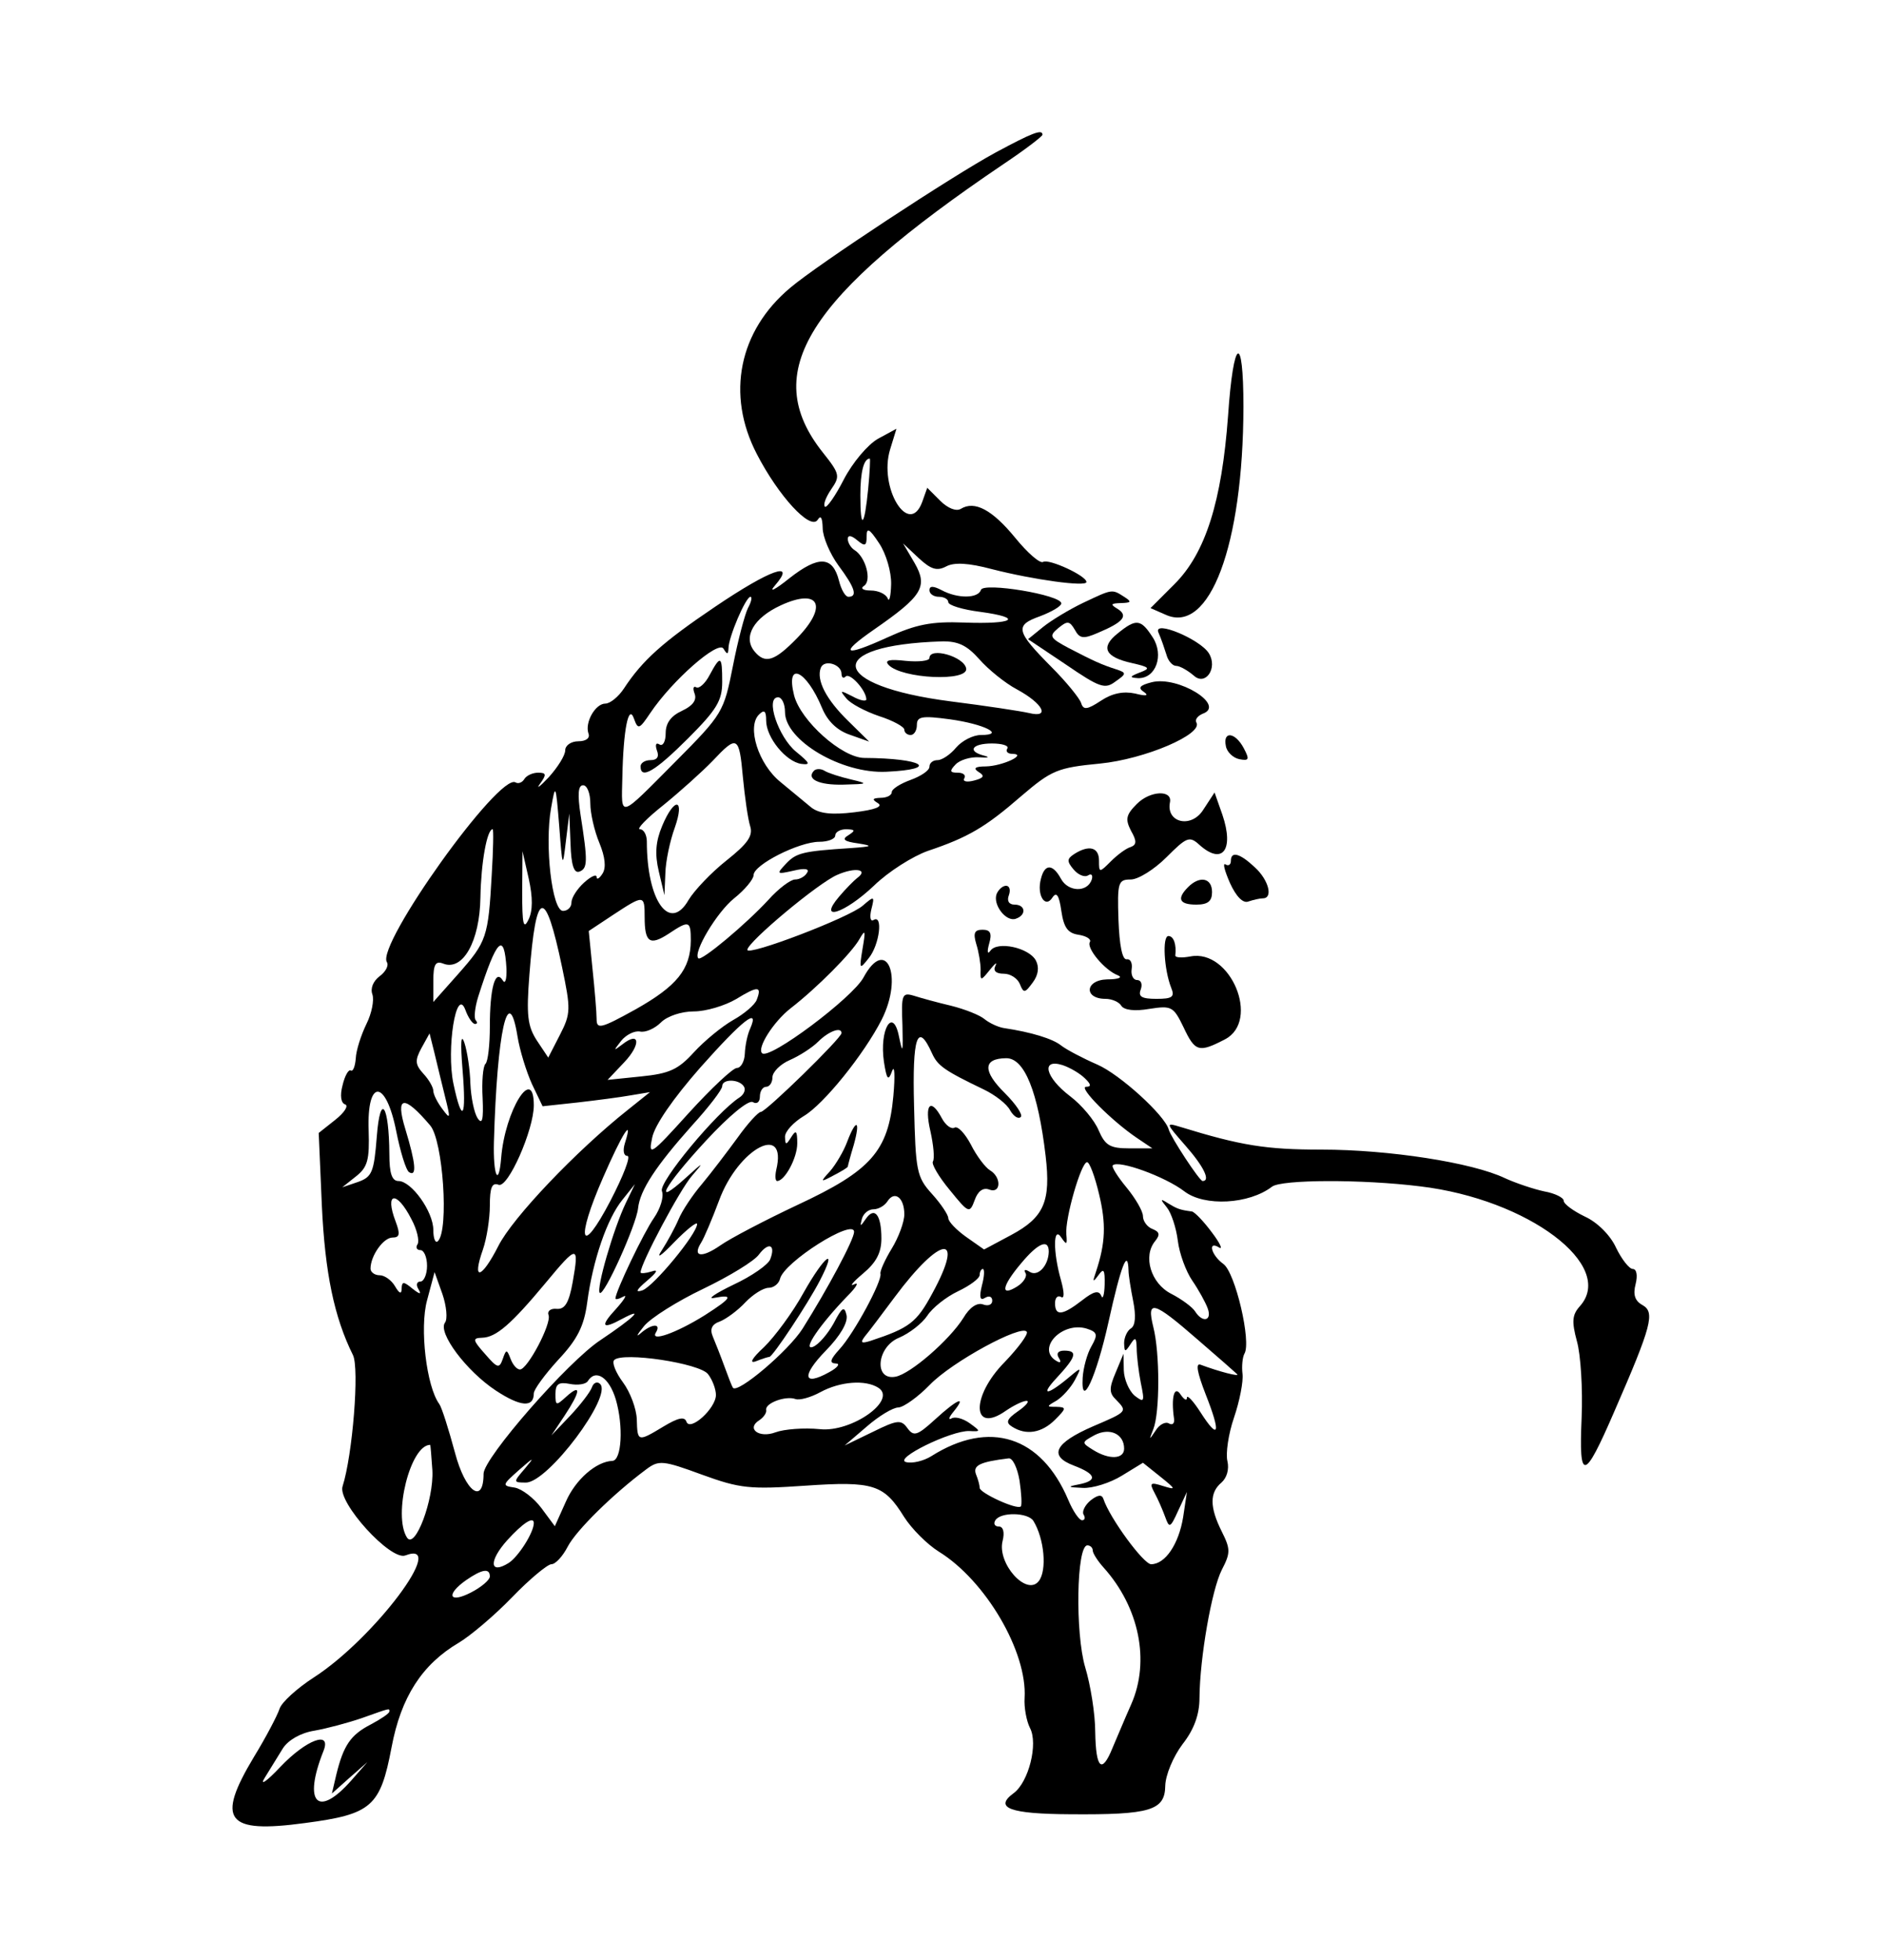 <?xml version="1.0" standalone="no"?>
<!DOCTYPE svg PUBLIC "-//W3C//DTD SVG 20010904//EN"
 "http://www.w3.org/TR/2001/REC-SVG-20010904/DTD/svg10.dtd">
<svg version="1.0" xmlns="http://www.w3.org/2000/svg"
 width="300pt" height="312pt" viewBox="0 0 300 312"
 preserveAspectRatio="xMidYMid meet">
<g transform="translate(0,312) scale(0.05,-0.05)"
fill="#000000" stroke="none">
<path d="M3170 5754 c-135 -73 -566 -356 -653 -430 -164 -137 -205 -340 -107
-529 69 -134 171 -245 194 -210 10 16 15 7 16 -26 0 -28 23 -82 50 -119 53
-71 62 -100 32 -100 -10 0 -23 23 -30 51 -20 79 -65 81 -158 8 -46 -37 -67
-47 -46 -23 70 81 -15 51 -191 -68 -166 -112 -231 -170 -290 -260 -17 -26 -44
-48 -59 -48 -32 0 -66 -60 -54 -95 6 -15 -8 -25 -32 -25 -23 0 -42 -13 -42
-29 0 -16 -24 -54 -52 -85 -29 -31 -42 -40 -28 -21 21 29 20 35 -6 35 -18 0
-37 -9 -44 -20 -7 -12 -20 -16 -28 -11 -52 32 -444 -517 -410 -572 7 -11 -4
-31 -23 -45 -21 -16 -30 -39 -23 -58 6 -18 -2 -60 -19 -94 -17 -35 -33 -84
-34 -110 -2 -25 -9 -43 -16 -38 -7 4 -19 -17 -26 -47 -9 -33 -5 -57 8 -61 12
-4 -2 -26 -31 -49 l-53 -42 10 -231 c10 -214 39 -355 99 -476 21 -42 -1 -318
-33 -418 -17 -51 153 -238 200 -220 139 53 -100 -265 -291 -388 -54 -35 -104
-80 -110 -101 -7 -21 -43 -90 -81 -152 -122 -203 -89 -245 162 -211 213 28
240 52 276 241 30 160 97 264 214 333 37 22 114 87 170 145 56 58 113 105 125
105 13 0 36 25 52 56 27 52 145 168 250 246 40 30 53 29 178 -17 121 -44 152
-47 328 -35 218 15 251 4 315 -99 24 -38 74 -88 111 -111 149 -92 282 -319
273 -466 -2 -30 6 -73 17 -95 27 -50 -4 -173 -52 -208 -64 -47 -11 -66 180
-67 256 -2 302 12 303 91 1 34 25 92 55 132 37 47 54 95 54 147 1 129 39 345
71 408 28 54 28 66 0 122 -39 78 -39 124 -1 156 17 15 25 42 19 68 -6 24 3 87
21 139 18 53 30 115 27 139 -3 24 0 53 6 64 23 37 -29 259 -67 286 -39 28 -51
76 -13 52 12 -7 2 15 -24 49 -26 35 -54 64 -63 66 -39 5 -48 9 -76 26 -25 16
-26 14 -4 -13 14 -17 30 -65 35 -106 5 -41 26 -98 46 -127 20 -29 42 -69 49
-88 15 -40 -16 -48 -40 -10 -9 14 -43 39 -76 56 -65 33 -91 120 -51 168 16 20
14 29 -8 38 -17 6 -31 25 -31 41 0 16 -24 57 -52 91 -29 35 -49 67 -44 71 18
18 167 -36 228 -83 64 -49 206 -41 279 15 30 23 287 24 472 1 344 -41 625
-253 508 -382 -24 -27 -26 -48 -9 -111 12 -42 19 -152 15 -244 -9 -205 8 -202
104 20 120 275 130 316 90 339 -24 13 -31 33 -22 67 7 28 3 48 -9 48 -11 0
-35 30 -53 67 -18 40 -60 82 -100 100 -37 18 -67 40 -67 50 0 10 -28 24 -62
30 -33 7 -90 26 -125 42 -104 50 -371 91 -584 91 -178 0 -257 13 -449 72 -49
15 -48 13 15 -59 59 -67 81 -113 55 -113 -10 0 -101 139 -108 164 -12 45 -156
176 -228 207 -46 20 -97 47 -114 60 -27 22 -96 43 -183 56 -19 3 -46 16 -61
28 -15 13 -63 32 -107 43 -43 10 -97 25 -119 32 -37 11 -40 4 -36 -94 2 -88 1
-94 -11 -36 -19 96 -63 23 -48 -80 9 -58 14 -63 26 -30 8 22 10 -14 4 -80 -16
-175 -71 -237 -305 -346 -104 -49 -215 -107 -246 -129 -59 -41 -90 -37 -61 9
9 14 35 75 57 134 61 166 219 250 182 97 -4 -19 -3 -35 3 -35 24 0 64 73 64
120 0 40 -4 44 -19 20 -17 -27 -19 -26 -20 1 0 17 27 46 60 66 63 37 192 197
248 307 70 139 14 267 -58 134 -35 -65 -301 -264 -323 -241 -17 16 36 100 91
143 84 65 195 177 219 220 19 33 20 28 10 -30 -11 -67 -10 -68 20 -30 34 42
46 140 15 121 -10 -6 -13 9 -7 34 11 43 9 43 -27 12 -42 -38 -368 -162 -368
-141 1 25 227 214 287 239 57 25 101 17 62 -11 -10 -8 -36 -34 -57 -59 -69
-81 17 -54 111 35 46 45 124 94 172 111 128 43 183 75 298 175 96 82 115 90
250 103 143 14 330 94 307 131 -5 9 4 21 21 28 73 27 -79 121 -163 100 -39
-10 -45 -18 -25 -31 17 -12 7 -14 -28 -5 -37 8 -73 1 -109 -23 -44 -29 -56
-30 -63 -7 -5 15 -47 67 -94 114 -114 115 -118 133 -37 162 37 14 68 32 68 41
0 27 -248 68 -256 43 -9 -28 -75 -28 -125 -1 -27 14 -39 14 -39 0 0 -12 14
-21 30 -21 17 0 30 -8 30 -17 0 -10 46 -24 102 -31 140 -19 107 -40 -52 -34
-104 4 -153 -6 -243 -47 -140 -64 -157 -54 -43 25 153 106 172 136 129 211
l-37 63 50 -47 c39 -36 58 -42 88 -26 25 13 70 11 145 -9 133 -34 301 -57 301
-41 0 20 -120 75 -138 64 -10 -6 -50 29 -89 77 -73 89 -129 119 -173 92 -15
-9 -42 2 -66 26 l-41 41 -16 -45 c-42 -114 -140 46 -102 168 l20 65 -59 -32
c-33 -19 -81 -76 -109 -130 -27 -53 -55 -92 -60 -86 -6 6 3 30 20 55 29 42 28
49 -27 118 -202 255 -52 493 575 917 69 46 125 89 125 94 0 19 -33 6 -150 -57z
m-405 -1069 c-12 -124 -25 -135 -25 -22 0 75 11 117 30 117 2 0 0 -43 -5 -95z
m73 -305 c-1 -38 -6 -59 -11 -45 -6 14 -30 25 -54 25 -25 0 -34 7 -21 15 25
17 5 92 -31 114 -11 7 -21 23 -21 35 0 13 11 12 30 -4 25 -21 30 -18 30 13 0
29 9 24 40 -23 22 -33 39 -91 38 -130z m-299 -171 c-72 -74 -102 -84 -136 -43
-38 46 -3 107 84 147 122 56 151 -2 52 -104z m-157 95 c-10 -20 -32 -103 -48
-185 -29 -146 -32 -152 -183 -304 -183 -184 -172 -181 -169 -50 3 153 20 236
37 187 13 -36 17 -34 52 18 70 104 216 232 233 205 12 -20 15 -19 16 1 0 35
55 164 70 164 6 0 3 -16 -8 -36z m737 -163 c28 -32 82 -76 120 -96 83 -45 107
-92 38 -75 -26 6 -138 23 -249 37 -389 50 -408 179 -29 191 52 1 80 -12 120
-57z m-439 -46 c0 -12 6 -16 13 -9 13 14 65 -43 66 -72 1 -8 -19 -5 -44 9 -39
20 -42 20 -20 -6 13 -17 61 -42 105 -57 44 -14 80 -34 80 -43 0 -9 9 -17 20
-17 11 0 20 14 20 32 0 27 16 30 105 18 109 -15 179 -50 99 -50 -25 0 -60 -18
-79 -40 -18 -22 -45 -40 -59 -40 -15 0 -26 -9 -26 -21 0 -12 -27 -30 -60 -42
-33 -12 -60 -29 -60 -39 0 -10 -16 -18 -35 -18 -27 -1 -29 -5 -9 -17 17 -11
-9 -21 -75 -29 -73 -9 -112 -4 -137 15 -19 16 -63 52 -98 81 -71 57 -108 176
-69 215 17 17 23 12 23 -19 0 -54 63 -131 112 -138 31 -4 27 3 -17 39 -56 46
-99 173 -57 173 12 0 22 -21 22 -47 0 -90 180 -197 323 -190 172 8 117 43 -71
44 -71 1 -202 118 -223 199 -28 112 39 81 89 -40 17 -41 47 -71 88 -85 l62
-22 -66 65 c-71 69 -103 131 -88 170 11 28 66 11 66 -19z m-314 -330 c6 -63
16 -133 23 -155 10 -31 -8 -56 -76 -110 -48 -38 -102 -95 -120 -125 -60 -105
-133 -4 -133 186 0 21 -10 39 -22 39 -12 0 22 35 75 77 53 43 123 106 156 140
79 84 85 81 97 -52z m842 92 c-6 -9 1 -17 16 -17 50 -1 -32 -39 -84 -40 -35 0
-42 -6 -23 -18 20 -12 16 -19 -15 -27 -23 -6 -37 -3 -31 7 6 10 -3 18 -21 18
-25 0 -27 5 -7 26 13 14 47 25 76 23 28 -2 35 0 16 5 -56 14 -40 39 24 39 33
0 55 -7 49 -16z m-1406 -297 l11 90 4 -97 c2 -67 11 -94 28 -88 27 10 27 33 4
180 -10 66 -8 95 8 95 13 0 23 -26 23 -58 0 -31 13 -88 29 -126 18 -44 22 -78
10 -97 -10 -16 -19 -21 -19 -11 0 10 -18 2 -40 -18 -22 -20 -40 -48 -40 -63 0
-15 -12 -27 -27 -27 -35 0 -59 210 -38 327 14 80 15 78 26 -57 10 -133 11
-135 21 -50z m-236 -105 c-11 -199 -16 -213 -106 -315 l-80 -90 0 67 c0 53 7
65 32 55 62 -24 116 71 118 211 2 111 21 217 39 217 3 0 2 -65 -3 -145z m1136
126 c-22 -13 -14 -20 30 -26 50 -8 47 -10 -22 -15 -154 -10 -174 -15 -207 -50
-31 -33 -30 -34 24 -22 37 9 52 6 43 -7 -7 -12 -24 -21 -38 -21 -14 0 -53 -29
-85 -65 -71 -77 -213 -196 -223 -186 -18 18 59 147 114 191 34 27 62 61 62 74
0 33 145 106 209 106 28 0 51 9 51 20 0 11 16 20 35 20 29 -1 30 -4 7 -19z
m-1019 -269 c-16 -33 -20 -14 -20 88 l1 130 20 -88 c13 -59 13 -102 -1 -130z
m370 8 c0 -80 16 -92 76 -53 66 44 71 42 71 -22 -1 -91 -44 -144 -175 -218
-112 -62 -125 -65 -125 -31 0 21 -6 93 -13 159 l-12 121 77 51 c99 65 101 65
101 -7z m-263 -159 c28 -134 28 -148 -7 -216 l-37 -72 -36 54 c-30 46 -34 81
-24 210 21 275 50 282 104 24z m-177 -5 c1 -34 -4 -51 -12 -37 -24 38 -41 -26
-41 -147 0 -58 -6 -112 -14 -119 -8 -8 -12 -57 -9 -109 3 -69 -1 -86 -16 -64
-11 17 -21 66 -23 110 -1 44 -10 103 -19 130 -11 32 -13 1 -6 -85 13 -155 -1
-177 -29 -45 -23 110 9 312 38 235 9 -25 23 -45 31 -45 7 0 8 5 2 12 -6 6 -3
40 8 75 59 185 83 209 90 89z m797 -99 c-6 -16 -40 -45 -76 -65 -35 -20 -91
-66 -124 -102 -50 -55 -78 -68 -168 -77 l-107 -11 53 56 c54 57 50 101 -6 57
-29 -22 -29 -21 -4 11 16 20 43 33 60 30 17 -4 47 9 67 29 20 20 65 35 105 35
38 0 98 18 134 39 70 43 83 42 66 -2z m-762 -116 c7 -44 28 -112 46 -152 l34
-71 111 12 c61 7 138 17 171 23 l60 10 -70 -56 c-164 -130 -368 -344 -413
-434 -54 -106 -85 -113 -49 -11 12 35 22 98 22 140 0 58 7 74 28 66 30 -11
112 175 112 253 0 131 -92 -16 -104 -168 -8 -96 -26 -55 -23 52 10 352 46 513
75 336z m741 24 c-9 -19 -16 -55 -17 -80 -1 -25 -13 -45 -25 -45 -13 0 -82
-65 -154 -144 -121 -134 -129 -139 -116 -78 8 40 67 125 153 223 136 153 190
195 159 124z m291 -14 c0 -16 -241 -251 -257 -251 -8 0 -42 -37 -74 -82 -33
-45 -83 -111 -113 -147 -30 -35 -64 -86 -75 -113 -11 -26 -35 -70 -53 -98 -20
-30 -4 -20 39 25 40 41 73 67 73 58 0 -31 -138 -198 -174 -211 -24 -8 -20 1
14 30 33 28 38 38 15 30 -19 -6 -35 -7 -35 -3 0 28 126 265 164 308 40 46 37
45 -19 -6 -109 -99 -72 -29 63 117 74 80 137 132 150 123 12 -7 22 0 22 18 0
17 9 31 20 31 11 0 20 14 20 30 0 17 25 42 55 55 30 13 71 39 91 59 33 33 74
48 74 27z m-1263 -201 c18 -72 18 -76 -8 -41 -16 21 -29 47 -29 58 0 11 -14
36 -32 55 -26 29 -27 42 -6 81 l26 47 15 -60 c8 -33 23 -96 34 -140z m1551
137 c18 -40 39 -55 166 -116 35 -17 73 -46 83 -66 11 -19 26 -29 34 -21 7 7
-16 41 -50 75 -72 71 -71 111 3 112 59 1 102 -108 126 -311 17 -145 -5 -196
-110 -252 l-86 -46 -57 40 c-31 22 -57 49 -57 60 0 10 -23 45 -52 77 -49 54
-52 73 -57 280 -6 221 11 270 57 168z m487 -80 c20 -19 21 -27 4 -27 -27 0 83
-110 162 -163 l49 -33 -73 0 c-62 0 -77 9 -98 57 -13 32 -54 81 -91 109 -79
60 -94 121 -24 99 24 -8 56 -27 71 -42z m-1086 -26 c7 -10 0 -26 -14 -35 -73
-47 -258 -270 -247 -298 7 -18 -5 -56 -25 -85 -33 -47 -123 -235 -123 -257 0
-4 11 -2 25 6 14 8 3 -10 -23 -39 -52 -56 -45 -67 19 -32 75 40 38 4 -68 -67
-104 -68 -373 -376 -373 -426 0 -100 -58 -58 -91 67 -20 74 -42 144 -50 155
-41 56 -63 242 -39 330 l24 90 25 -70 c13 -38 17 -80 8 -91 -23 -32 68 -154
162 -216 79 -52 121 -55 121 -9 0 12 35 60 78 107 61 65 82 107 92 182 18 136
64 268 112 327 l40 50 -29 -60 c-39 -81 -95 -274 -83 -286 13 -13 116 215 122
269 6 58 57 135 172 264 53 58 96 114 96 125 0 24 54 23 69 -1z m-1107 -143
c13 -65 31 -124 41 -130 25 -15 21 28 -12 137 -33 107 -5 111 79 12 41 -48 60
-332 25 -368 -8 -9 -15 7 -15 35 0 59 -70 156 -111 156 -21 0 -29 25 -29 85
-1 158 -29 199 -40 57 -9 -114 -15 -129 -60 -145 l-50 -17 44 35 c37 29 43 53
40 146 -6 166 55 164 88 -3z m728 -38 c-7 -23 -4 -40 8 -40 12 0 -13 -64 -54
-143 -95 -182 -112 -128 -23 75 61 140 97 196 69 108z m1510 -161 c23 -95 21
-156 -10 -249 -11 -32 -10 -34 8 -10 17 24 21 18 20 -30 -1 -33 -6 -49 -11
-35 -8 18 -24 14 -61 -15 -62 -48 -86 -51 -86 -9 0 17 8 26 19 20 11 -7 11 13
0 53 -26 91 -25 176 1 136 17 -25 19 -23 16 10 -5 49 47 230 66 230 8 0 25
-46 38 -101z m-620 -65 c0 -24 -18 -73 -40 -109 -22 -36 -38 -72 -36 -80 6
-23 -84 -190 -130 -240 -30 -33 -34 -45 -12 -46 15 0 6 -13 -22 -28 -83 -46
-88 -11 -10 69 46 47 71 90 66 113 -7 30 -14 26 -41 -26 -19 -34 -48 -68 -66
-75 -35 -13 21 70 111 163 28 28 37 45 20 36 -16 -8 -4 7 28 34 42 35 59 66
59 112 0 76 -22 103 -50 62 -17 -25 -19 -25 -12 1 5 17 21 30 37 30 15 0 35
11 44 25 23 36 54 12 54 -41z m-1570 -15 c18 -33 26 -69 20 -80 -7 -10 -3 -19
9 -19 11 0 21 -22 21 -50 0 -27 -10 -50 -21 -50 -12 0 -15 -11 -6 -25 10 -17
4 -16 -19 2 -29 24 -34 24 -35 0 0 -18 -7 -16 -21 8 -11 19 -33 35 -49 35 -16
0 -29 10 -29 21 0 41 41 99 70 99 23 0 25 11 10 51 -36 94 3 100 50 8z m1410
-41 c0 -24 -84 -181 -164 -308 -45 -71 -208 -209 -222 -188 -3 4 -15 35 -27
68 -12 33 -29 76 -37 95 -10 24 -3 39 23 48 20 8 57 35 81 61 24 25 57 46 74
46 16 0 32 13 36 28 11 53 236 195 236 150z m-267 -87 c-6 -17 -59 -54 -117
-81 -58 -28 -86 -47 -61 -42 63 12 56 0 -30 -55 -91 -57 -176 -87 -156 -55 18
30 -14 28 -49 -3 -16 -14 -11 -4 11 23 21 26 107 80 189 119 83 40 162 88 177
109 31 41 54 32 36 -15z m516 -109 c-50 -93 -73 -110 -197 -151 -29 -9 -33 -6
-18 14 12 14 54 70 95 125 148 199 226 206 120 12z m371 133 c-1 -45 -35 -81
-61 -64 -14 9 -20 7 -13 -4 6 -10 -6 -30 -27 -43 -55 -34 -48 2 13 74 54 65
88 79 88 37z m-1516 -96 c-12 -67 -25 -88 -51 -86 -19 2 -31 -7 -26 -20 10
-27 -67 -173 -91 -173 -10 0 -23 15 -30 34 -12 31 -14 31 -25 -1 -11 -31 -17
-29 -56 16 -40 45 -41 51 -10 52 45 1 93 43 203 175 101 122 107 122 86 3z
m1770 36 c0 -14 7 -58 15 -98 9 -46 7 -77 -7 -86 -12 -7 -22 -29 -22 -47 1
-29 3 -30 20 -4 16 25 19 22 20 -12 0 -24 6 -73 13 -110 13 -62 11 -65 -20
-41 -18 16 -33 52 -34 80 l-1 53 -25 -60 c-21 -49 -21 -65 1 -86 37 -38 37
-38 -73 -85 -122 -53 -143 -94 -61 -125 71 -27 77 -48 15 -60 -37 -7 -35 -9
13 -11 31 -2 88 16 125 39 l67 41 55 -44 c51 -41 51 -43 9 -30 -41 13 -44 10
-27 -22 11 -20 26 -55 34 -77 13 -36 16 -35 41 20 l28 60 -12 -80 c-14 -86
-57 -150 -102 -150 -24 0 -132 147 -152 208 -5 15 -18 13 -41 -5 -18 -15 -28
-36 -22 -45 6 -10 4 -18 -5 -18 -9 0 -29 29 -44 65 -86 203 -251 256 -436 139
-24 -15 -60 -24 -80 -19 -43 10 143 101 201 99 37 -2 37 -1 1 25 -21 15 -47
22 -58 15 -11 -6 -8 4 7 22 43 53 12 40 -59 -25 -57 -52 -68 -55 -88 -28 -20
28 -32 27 -111 -12 l-89 -43 70 60 c39 34 84 61 101 61 17 1 62 33 100 72 70
73 293 194 309 169 5 -8 -27 -51 -70 -96 -109 -110 -105 -232 4 -155 25 17 54
31 65 31 11 0 -1 -15 -27 -33 -36 -25 -40 -36 -19 -49 45 -29 95 -20 137 22
36 36 37 40 5 41 -33 0 -33 1 0 20 19 12 45 41 58 65 22 42 21 42 -15 12 -72
-61 -98 -64 -43 -5 63 68 68 87 24 87 -19 0 -26 -9 -17 -23 9 -14 5 -18 -9 -9
-63 39 20 126 98 102 34 -11 36 -19 15 -56 -14 -24 -26 -69 -28 -100 -6 -106
44 4 82 176 40 181 62 238 64 165z m-467 -48 c-9 -37 -6 -49 10 -39 13 8 23 4
23 -9 0 -13 -13 -18 -29 -12 -19 7 -43 -9 -63 -43 -44 -70 -168 -178 -216
-187 -70 -13 -60 95 11 124 33 14 73 45 90 70 16 25 60 60 98 78 38 18 69 41
69 52 0 10 5 19 10 19 6 0 5 -24 -3 -53z m685 -170 c65 -56 123 -107 128 -112
9 -9 -57 8 -116 30 -17 7 -12 -23 16 -95 49 -124 42 -148 -17 -56 -23 36 -43
57 -43 46 0 -11 -9 -6 -20 10 -20 31 -31 -8 -21 -77 2 -15 -5 -21 -16 -15 -11
7 -31 -3 -43 -23 -21 -31 -21 -31 -7 5 21 53 21 243 0 325 -22 89 0 83 139
-38z m-1557 -112 c14 -18 25 -48 25 -66 0 -43 -83 -118 -94 -85 -6 17 -27 12
-72 -15 -83 -50 -84 -50 -86 22 -1 34 -21 87 -44 118 -23 31 -36 63 -28 71 26
27 273 -10 299 -45z m-294 -80 c25 -85 19 -195 -11 -196 -51 -2 -117 -59 -148
-130 l-35 -78 -43 58 c-24 32 -62 61 -85 65 -41 6 -40 8 14 56 48 42 51 43 19
5 -38 -44 -38 -45 3 -45 70 0 277 276 236 314 -9 9 -21 4 -26 -11 -6 -16 -37
-56 -69 -90 l-60 -63 42 63 c51 77 54 104 6 61 -33 -30 -35 -30 -35 8 0 32 10
39 46 32 25 -5 51 -1 57 9 25 40 68 12 89 -58z m836 37 c62 -39 -85 -143 -186
-132 -51 5 -114 0 -141 -10 -53 -20 -95 12 -51 39 13 9 23 23 21 32 -4 22 62
46 93 35 13 -5 49 5 80 22 63 34 143 40 184 14z m783 -194 c0 -34 -48 -36 -99
-4 -37 23 -37 24 5 47 48 25 94 4 94 -43z m-2203 -69 c5 -93 -55 -254 -81
-214 -45 71 11 295 74 295 1 0 4 -37 7 -81z m1870 -33 c6 -41 8 -78 4 -82 -12
-12 -131 43 -131 59 0 8 -5 27 -12 44 -10 28 14 39 104 50 13 2 28 -30 35 -71z
m44 -128 c35 -57 44 -158 17 -192 -39 -49 -133 57 -115 128 7 28 2 46 -12 46
-13 0 -18 9 -11 20 17 27 104 25 121 -2z m-1591 -7 c0 -30 -49 -107 -80 -127
-61 -38 -64 6 -5 72 50 55 85 78 85 55z m1780 -87 c0 -9 16 -34 35 -55 113
-126 148 -297 88 -434 -21 -47 -47 -110 -60 -140 -34 -84 -53 -66 -55 50 0 58
-15 151 -32 207 -32 108 -28 388 7 388 9 0 17 -7 17 -16z m-1920 -83 c0 -11
-27 -34 -60 -51 -70 -36 -81 -7 -16 39 52 36 76 39 76 12z m-320 -430 c0 -6
-27 -24 -59 -41 -64 -33 -87 -66 -110 -160 l-14 -60 56 50 57 50 -50 -57
c-108 -123 -156 -74 -90 92 27 67 -54 37 -137 -50 -44 -47 -67 -62 -50 -35 17
28 43 70 58 94 17 26 56 49 100 56 40 7 107 25 151 40 93 33 88 32 88 21z"/>
<path d="M2260 4091 c-14 -27 -34 -45 -43 -39 -9 5 -11 -4 -5 -20 8 -21 -6
-39 -40 -55 -35 -16 -52 -39 -52 -71 0 -27 -9 -43 -20 -36 -11 7 -14 -1 -8
-19 8 -20 1 -31 -20 -31 -18 0 -32 -9 -32 -20 0 -43 47 -15 151 89 91 91 109
120 109 180 0 84 -5 87 -40 22z"/>
<path d="M2960 4145 c0 -9 -34 -13 -75 -9 -53 6 -69 2 -55 -13 42 -44 255 -54
247 -11 -7 38 -117 69 -117 33z"/>
<path d="M2593 3787 c-27 -27 14 -47 93 -45 80 2 81 3 22 17 -34 8 -71 20 -82
27 -11 7 -26 7 -33 1z"/>
<path d="M2109 3611 c-21 -50 -24 -90 -11 -145 l18 -76 3 70 c1 39 15 104 30
145 33 94 -1 99 -40 6z"/>
<path d="M2963 2639 c10 -45 14 -88 8 -97 -5 -8 19 -49 54 -91 60 -74 63 -75
79 -32 10 29 27 41 46 34 38 -15 40 39 3 61 -15 9 -43 46 -61 82 -19 36 -42
60 -52 54 -10 -6 -28 7 -40 29 -36 68 -57 46 -37 -40z"/>
<path d="M2560 2126 c-35 -64 -93 -142 -127 -175 -38 -35 -48 -53 -26 -45 20
8 39 14 43 14 11 0 125 173 161 243 58 112 15 80 -51 -37z"/>
<path d="M3911 4916 c-20 -273 -72 -437 -170 -535 l-77 -77 48 -21 c140 -64
247 220 248 662 0 240 -32 221 -49 -29z"/>
<path d="M3450 4321 c-44 -21 -102 -56 -128 -77 l-48 -39 121 -81 c107 -73
124 -79 157 -54 36 25 36 28 3 39 -47 15 -73 27 -152 68 -60 32 -63 38 -33 63
29 24 36 24 53 -5 15 -28 27 -30 73 -10 81 34 98 54 64 76 -25 15 -23 18 10
19 33 1 35 4 10 20 -39 25 -37 25 -130 -19z"/>
<path d="M3559 4223 c-55 -44 -40 -75 46 -94 57 -13 60 -17 25 -30 -33 -13
-34 -16 -6 -18 57 -2 84 73 47 130 -38 59 -53 60 -112 12z"/>
<path d="M3689 4227 c9 -20 20 -53 26 -72 5 -19 19 -35 31 -35 11 0 36 -14 56
-31 37 -34 77 24 48 71 -28 45 -177 107 -161 67z"/>
<path d="M3904 3865 c3 -19 23 -38 43 -42 31 -6 33 -1 14 35 -27 51 -67 56
-57 7z"/>
<path d="M3621 3681 c-35 -35 -38 -49 -19 -86 19 -33 18 -45 -2 -52 -14 -4
-42 -25 -62 -45 -37 -37 -38 -37 -38 2 0 43 -32 51 -79 21 -23 -15 -24 -23 -2
-49 14 -17 35 -26 46 -19 11 7 16 1 12 -13 -14 -42 -75 -40 -98 2 -26 48 -52
49 -64 0 -14 -52 14 -96 37 -59 13 19 21 6 28 -43 8 -54 21 -71 55 -76 25 -4
41 -14 36 -23 -12 -19 47 -90 89 -106 17 -7 1 -13 -34 -13 -71 -2 -75 -62 -5
-62 20 0 43 -10 50 -22 9 -14 43 -18 89 -10 71 11 77 8 109 -58 37 -79 49 -82
132 -39 114 59 18 289 -110 264 -27 -5 -48 -4 -48 3 4 35 -5 62 -22 62 -20 0
-14 -107 9 -165 12 -29 3 -35 -47 -35 -47 0 -59 7 -50 30 6 17 1 30 -12 30
-12 0 -20 16 -17 35 3 19 -4 33 -16 31 -14 -2 -23 45 -26 125 -4 120 -1 129
39 129 24 0 75 32 114 71 64 64 73 68 104 40 74 -67 112 -17 74 95 l-25 71
-38 -58 c-39 -57 -117 -37 -104 27 8 40 -63 37 -105 -5z"/>
<path d="M3920 3499 c0 -12 -8 -17 -17 -11 -10 6 -3 -20 14 -59 20 -44 42 -66
59 -59 15 5 36 10 46 10 33 0 19 58 -26 99 -48 45 -76 52 -76 20z"/>
<path d="M3784 3416 c-37 -37 -29 -56 26 -56 37 0 50 11 50 40 0 45 -39 53
-76 16z"/>
<path d="M3174 3394 c-13 -34 30 -90 61 -79 35 12 31 45 -4 45 -18 0 -25 12
-18 30 6 17 2 30 -9 30 -11 0 -24 -12 -30 -26z"/>
<path d="M3109 3235 c8 -25 14 -62 14 -82 -1 -37 0 -37 30 0 16 20 24 26 17
12 -8 -16 2 -25 27 -25 21 0 44 -15 51 -33 12 -30 16 -29 41 5 18 24 21 49 10
70 -22 41 -123 63 -145 31 -9 -13 -11 -3 -4 22 10 34 4 45 -21 45 -26 0 -30
-11 -20 -45z"/>
<path d="M2698 2605 c-11 -30 -36 -72 -54 -93 -33 -36 -32 -37 11 -14 25 13
45 25 45 28 0 2 8 33 19 69 22 79 8 86 -21 10z"/>
</g>
</svg>

